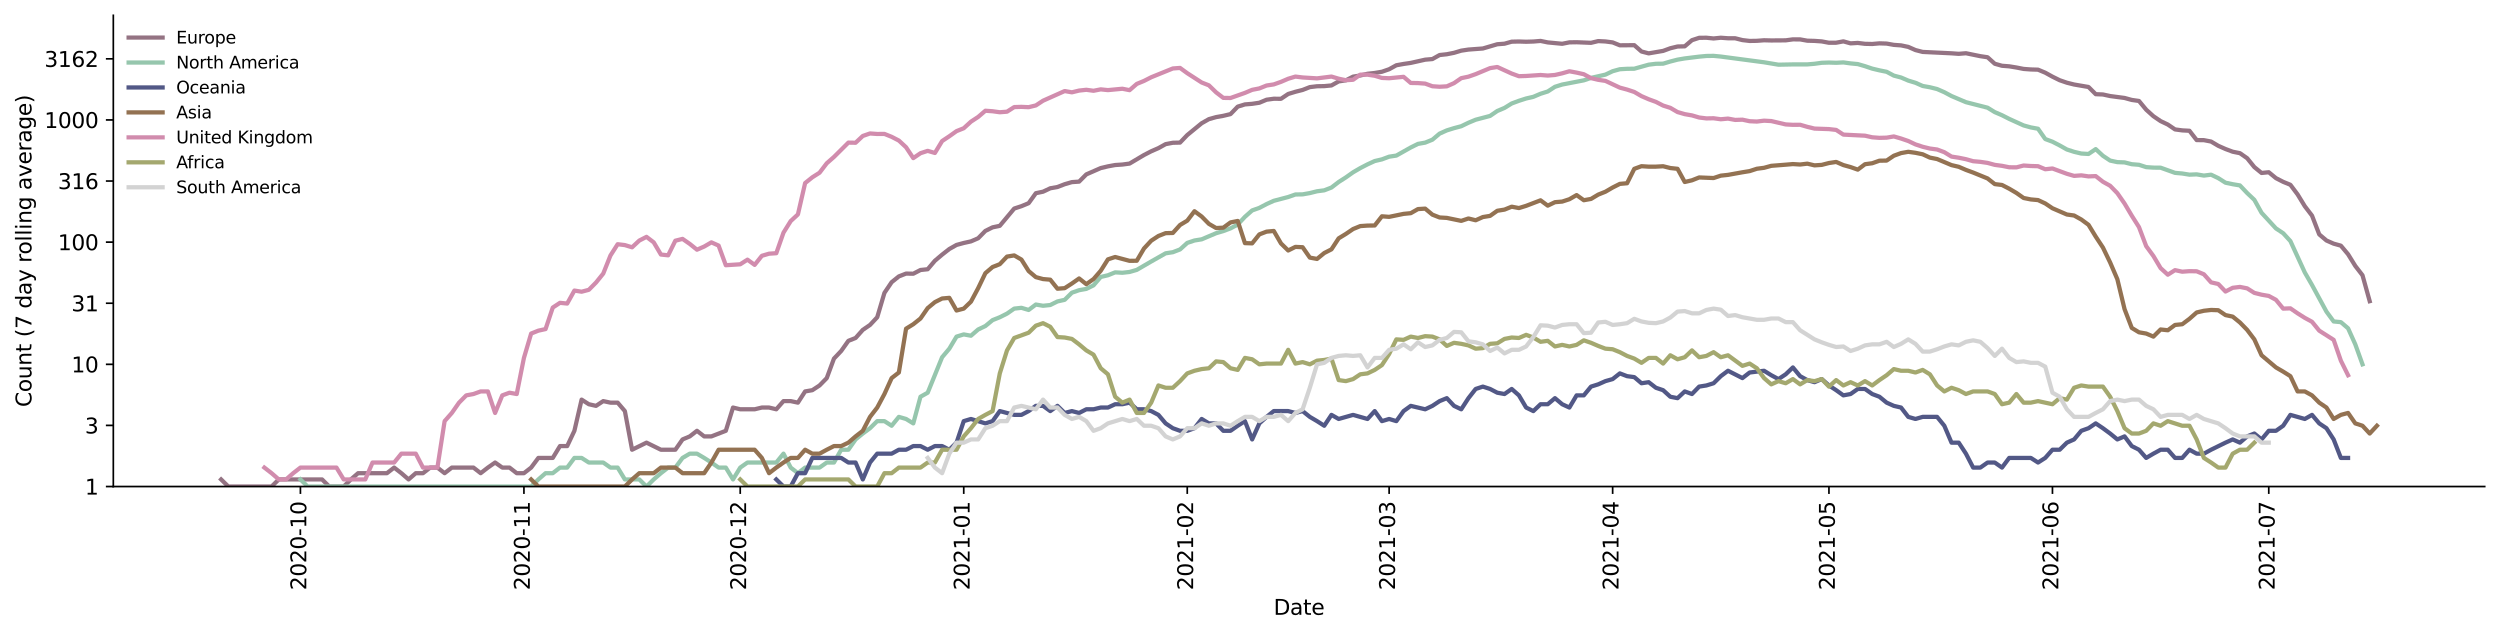 <?xml version="1.0" encoding="utf-8" standalone="no"?>
<!DOCTYPE svg PUBLIC "-//W3C//DTD SVG 1.1//EN"
  "http://www.w3.org/Graphics/SVG/1.1/DTD/svg11.dtd">
<svg height="298.621pt" version="1.1" viewBox="0 0 1176.528 298.621" width="1176.528pt" xmlns="http://www.w3.org/2000/svg" xmlns:xlink="http://www.w3.org/1999/xlink">
 <defs>
  <style type="text/css">*{stroke-linecap:butt;stroke-linejoin:round;}</style>
 </defs>
 <g id="figure_1">
  <g id="patch_1">
   <path d="M 0 298.621 
L 1176.528 298.621 
L 1176.528 0 
L 0 0 
z
" style="fill:#ffffff;"/>
  </g>
  <g id="axes_1">
   <g id="patch_2">
    <path d="M 53.328 228.96 
L 1169.328 228.96 
L 1169.328 7.2 
L 53.328 7.2 
z
" style="fill:#ffffff;"/>
   </g>
   <g id="matplotlib.axis_1">
    <g id="xtick_1">
     <g id="line2d_1">
      <defs>
       <path d="M 0 0 
L 0 3.5 
" id="m94b287de59" style="stroke:#000000;stroke-width:0.8;"/>
      </defs>
      <g>
       <use style="stroke:#000000;stroke-width:0.8;" x="141.38" xlink:href="#m94b287de59" y="228.96"/>
      </g>
     </g>
     <g id="text_1">
      <!-- 2020-10 -->
      <g transform="translate(144.139 277.743)rotate(-90)scale(0.1 -0.1)">
       <defs>
        <path d="M 1228 531 
L 3431 531 
L 3431 0 
L 469 0 
L 469 531 
Q 828 903 1448 1529 
Q 2069 2156 2228 2338 
Q 2531 2678 2651 2914 
Q 2772 3150 2772 3378 
Q 2772 3750 2511 3984 
Q 2250 4219 1831 4219 
Q 1534 4219 1204 4116 
Q 875 4013 500 3803 
L 500 4441 
Q 881 4594 1212 4672 
Q 1544 4750 1819 4750 
Q 2544 4750 2975 4387 
Q 3406 4025 3406 3419 
Q 3406 3131 3298 2873 
Q 3191 2616 2906 2266 
Q 2828 2175 2409 1742 
Q 1991 1309 1228 531 
z
" id="DejaVuSans-32" transform="scale(0.016)"/>
        <path d="M 2034 4250 
Q 1547 4250 1301 3770 
Q 1056 3291 1056 2328 
Q 1056 1369 1301 889 
Q 1547 409 2034 409 
Q 2525 409 2770 889 
Q 3016 1369 3016 2328 
Q 3016 3291 2770 3770 
Q 2525 4250 2034 4250 
z
M 2034 4750 
Q 2819 4750 3233 4129 
Q 3647 3509 3647 2328 
Q 3647 1150 3233 529 
Q 2819 -91 2034 -91 
Q 1250 -91 836 529 
Q 422 1150 422 2328 
Q 422 3509 836 4129 
Q 1250 4750 2034 4750 
z
" id="DejaVuSans-30" transform="scale(0.016)"/>
        <path d="M 313 2009 
L 1997 2009 
L 1997 1497 
L 313 1497 
L 313 2009 
z
" id="DejaVuSans-2d" transform="scale(0.016)"/>
        <path d="M 794 531 
L 1825 531 
L 1825 4091 
L 703 3866 
L 703 4441 
L 1819 4666 
L 2450 4666 
L 2450 531 
L 3481 531 
L 3481 0 
L 794 0 
L 794 531 
z
" id="DejaVuSans-31" transform="scale(0.016)"/>
       </defs>
       <use xlink:href="#DejaVuSans-32"/>
       <use x="63.623" xlink:href="#DejaVuSans-30"/>
       <use x="127.246" xlink:href="#DejaVuSans-32"/>
       <use x="190.869" xlink:href="#DejaVuSans-30"/>
       <use x="254.492" xlink:href="#DejaVuSans-2d"/>
       <use x="290.576" xlink:href="#DejaVuSans-31"/>
       <use x="354.199" xlink:href="#DejaVuSans-30"/>
      </g>
     </g>
    </g>
    <g id="xtick_2">
     <g id="line2d_2">
      <g>
       <use style="stroke:#000000;stroke-width:0.8;" x="246.567" xlink:href="#m94b287de59" y="228.96"/>
      </g>
     </g>
     <g id="text_2">
      <!-- 2020-11 -->
      <g transform="translate(249.326 277.743)rotate(-90)scale(0.1 -0.1)">
       <use xlink:href="#DejaVuSans-32"/>
       <use x="63.623" xlink:href="#DejaVuSans-30"/>
       <use x="127.246" xlink:href="#DejaVuSans-32"/>
       <use x="190.869" xlink:href="#DejaVuSans-30"/>
       <use x="254.492" xlink:href="#DejaVuSans-2d"/>
       <use x="290.576" xlink:href="#DejaVuSans-31"/>
       <use x="354.199" xlink:href="#DejaVuSans-31"/>
      </g>
     </g>
    </g>
    <g id="xtick_3">
     <g id="line2d_3">
      <g>
       <use style="stroke:#000000;stroke-width:0.8;" x="348.361" xlink:href="#m94b287de59" y="228.96"/>
      </g>
     </g>
     <g id="text_3">
      <!-- 2020-12 -->
      <g transform="translate(351.12 277.743)rotate(-90)scale(0.1 -0.1)">
       <use xlink:href="#DejaVuSans-32"/>
       <use x="63.623" xlink:href="#DejaVuSans-30"/>
       <use x="127.246" xlink:href="#DejaVuSans-32"/>
       <use x="190.869" xlink:href="#DejaVuSans-30"/>
       <use x="254.492" xlink:href="#DejaVuSans-2d"/>
       <use x="290.576" xlink:href="#DejaVuSans-31"/>
       <use x="354.199" xlink:href="#DejaVuSans-32"/>
      </g>
     </g>
    </g>
    <g id="xtick_4">
     <g id="line2d_4">
      <g>
       <use style="stroke:#000000;stroke-width:0.8;" x="453.548" xlink:href="#m94b287de59" y="228.96"/>
      </g>
     </g>
     <g id="text_4">
      <!-- 2021-01 -->
      <g transform="translate(456.307 277.743)rotate(-90)scale(0.1 -0.1)">
       <use xlink:href="#DejaVuSans-32"/>
       <use x="63.623" xlink:href="#DejaVuSans-30"/>
       <use x="127.246" xlink:href="#DejaVuSans-32"/>
       <use x="190.869" xlink:href="#DejaVuSans-31"/>
       <use x="254.492" xlink:href="#DejaVuSans-2d"/>
       <use x="290.576" xlink:href="#DejaVuSans-30"/>
       <use x="354.199" xlink:href="#DejaVuSans-31"/>
      </g>
     </g>
    </g>
    <g id="xtick_5">
     <g id="line2d_5">
      <g>
       <use style="stroke:#000000;stroke-width:0.8;" x="558.735" xlink:href="#m94b287de59" y="228.96"/>
      </g>
     </g>
     <g id="text_5">
      <!-- 2021-02 -->
      <g transform="translate(561.494 277.743)rotate(-90)scale(0.1 -0.1)">
       <use xlink:href="#DejaVuSans-32"/>
       <use x="63.623" xlink:href="#DejaVuSans-30"/>
       <use x="127.246" xlink:href="#DejaVuSans-32"/>
       <use x="190.869" xlink:href="#DejaVuSans-31"/>
       <use x="254.492" xlink:href="#DejaVuSans-2d"/>
       <use x="290.576" xlink:href="#DejaVuSans-30"/>
       <use x="354.199" xlink:href="#DejaVuSans-32"/>
      </g>
     </g>
    </g>
    <g id="xtick_6">
     <g id="line2d_6">
      <g>
       <use style="stroke:#000000;stroke-width:0.8;" x="653.742" xlink:href="#m94b287de59" y="228.96"/>
      </g>
     </g>
     <g id="text_6">
      <!-- 2021-03 -->
      <g transform="translate(656.502 277.743)rotate(-90)scale(0.1 -0.1)">
       <defs>
        <path d="M 2597 2516 
Q 3050 2419 3304 2112 
Q 3559 1806 3559 1356 
Q 3559 666 3084 287 
Q 2609 -91 1734 -91 
Q 1441 -91 1130 -33 
Q 819 25 488 141 
L 488 750 
Q 750 597 1062 519 
Q 1375 441 1716 441 
Q 2309 441 2620 675 
Q 2931 909 2931 1356 
Q 2931 1769 2642 2001 
Q 2353 2234 1838 2234 
L 1294 2234 
L 1294 2753 
L 1863 2753 
Q 2328 2753 2575 2939 
Q 2822 3125 2822 3475 
Q 2822 3834 2567 4026 
Q 2313 4219 1838 4219 
Q 1578 4219 1281 4162 
Q 984 4106 628 3988 
L 628 4550 
Q 988 4650 1302 4700 
Q 1616 4750 1894 4750 
Q 2613 4750 3031 4423 
Q 3450 4097 3450 3541 
Q 3450 3153 3228 2886 
Q 3006 2619 2597 2516 
z
" id="DejaVuSans-33" transform="scale(0.016)"/>
       </defs>
       <use xlink:href="#DejaVuSans-32"/>
       <use x="63.623" xlink:href="#DejaVuSans-30"/>
       <use x="127.246" xlink:href="#DejaVuSans-32"/>
       <use x="190.869" xlink:href="#DejaVuSans-31"/>
       <use x="254.492" xlink:href="#DejaVuSans-2d"/>
       <use x="290.576" xlink:href="#DejaVuSans-30"/>
       <use x="354.199" xlink:href="#DejaVuSans-33"/>
      </g>
     </g>
    </g>
    <g id="xtick_7">
     <g id="line2d_7">
      <g>
       <use style="stroke:#000000;stroke-width:0.8;" x="758.929" xlink:href="#m94b287de59" y="228.96"/>
      </g>
     </g>
     <g id="text_7">
      <!-- 2021-04 -->
      <g transform="translate(761.689 277.743)rotate(-90)scale(0.1 -0.1)">
       <defs>
        <path d="M 2419 4116 
L 825 1625 
L 2419 1625 
L 2419 4116 
z
M 2253 4666 
L 3047 4666 
L 3047 1625 
L 3713 1625 
L 3713 1100 
L 3047 1100 
L 3047 0 
L 2419 0 
L 2419 1100 
L 313 1100 
L 313 1709 
L 2253 4666 
z
" id="DejaVuSans-34" transform="scale(0.016)"/>
       </defs>
       <use xlink:href="#DejaVuSans-32"/>
       <use x="63.623" xlink:href="#DejaVuSans-30"/>
       <use x="127.246" xlink:href="#DejaVuSans-32"/>
       <use x="190.869" xlink:href="#DejaVuSans-31"/>
       <use x="254.492" xlink:href="#DejaVuSans-2d"/>
       <use x="290.576" xlink:href="#DejaVuSans-30"/>
       <use x="354.199" xlink:href="#DejaVuSans-34"/>
      </g>
     </g>
    </g>
    <g id="xtick_8">
     <g id="line2d_8">
      <g>
       <use style="stroke:#000000;stroke-width:0.8;" x="860.723" xlink:href="#m94b287de59" y="228.96"/>
      </g>
     </g>
     <g id="text_8">
      <!-- 2021-05 -->
      <g transform="translate(863.482 277.743)rotate(-90)scale(0.1 -0.1)">
       <defs>
        <path d="M 691 4666 
L 3169 4666 
L 3169 4134 
L 1269 4134 
L 1269 2991 
Q 1406 3038 1543 3061 
Q 1681 3084 1819 3084 
Q 2600 3084 3056 2656 
Q 3513 2228 3513 1497 
Q 3513 744 3044 326 
Q 2575 -91 1722 -91 
Q 1428 -91 1123 -41 
Q 819 9 494 109 
L 494 744 
Q 775 591 1075 516 
Q 1375 441 1709 441 
Q 2250 441 2565 725 
Q 2881 1009 2881 1497 
Q 2881 1984 2565 2268 
Q 2250 2553 1709 2553 
Q 1456 2553 1204 2497 
Q 953 2441 691 2322 
L 691 4666 
z
" id="DejaVuSans-35" transform="scale(0.016)"/>
       </defs>
       <use xlink:href="#DejaVuSans-32"/>
       <use x="63.623" xlink:href="#DejaVuSans-30"/>
       <use x="127.246" xlink:href="#DejaVuSans-32"/>
       <use x="190.869" xlink:href="#DejaVuSans-31"/>
       <use x="254.492" xlink:href="#DejaVuSans-2d"/>
       <use x="290.576" xlink:href="#DejaVuSans-30"/>
       <use x="354.199" xlink:href="#DejaVuSans-35"/>
      </g>
     </g>
    </g>
    <g id="xtick_9">
     <g id="line2d_9">
      <g>
       <use style="stroke:#000000;stroke-width:0.8;" x="965.91" xlink:href="#m94b287de59" y="228.96"/>
      </g>
     </g>
     <g id="text_9">
      <!-- 2021-06 -->
      <g transform="translate(968.669 277.743)rotate(-90)scale(0.1 -0.1)">
       <defs>
        <path d="M 2113 2584 
Q 1688 2584 1439 2293 
Q 1191 2003 1191 1497 
Q 1191 994 1439 701 
Q 1688 409 2113 409 
Q 2538 409 2786 701 
Q 3034 994 3034 1497 
Q 3034 2003 2786 2293 
Q 2538 2584 2113 2584 
z
M 3366 4563 
L 3366 3988 
Q 3128 4100 2886 4159 
Q 2644 4219 2406 4219 
Q 1781 4219 1451 3797 
Q 1122 3375 1075 2522 
Q 1259 2794 1537 2939 
Q 1816 3084 2150 3084 
Q 2853 3084 3261 2657 
Q 3669 2231 3669 1497 
Q 3669 778 3244 343 
Q 2819 -91 2113 -91 
Q 1303 -91 875 529 
Q 447 1150 447 2328 
Q 447 3434 972 4092 
Q 1497 4750 2381 4750 
Q 2619 4750 2861 4703 
Q 3103 4656 3366 4563 
z
" id="DejaVuSans-36" transform="scale(0.016)"/>
       </defs>
       <use xlink:href="#DejaVuSans-32"/>
       <use x="63.623" xlink:href="#DejaVuSans-30"/>
       <use x="127.246" xlink:href="#DejaVuSans-32"/>
       <use x="190.869" xlink:href="#DejaVuSans-31"/>
       <use x="254.492" xlink:href="#DejaVuSans-2d"/>
       <use x="290.576" xlink:href="#DejaVuSans-30"/>
       <use x="354.199" xlink:href="#DejaVuSans-36"/>
      </g>
     </g>
    </g>
    <g id="xtick_10">
     <g id="line2d_10">
      <g>
       <use style="stroke:#000000;stroke-width:0.8;" x="1067.704" xlink:href="#m94b287de59" y="228.96"/>
      </g>
     </g>
     <g id="text_10">
      <!-- 2021-07 -->
      <g transform="translate(1070.463 277.743)rotate(-90)scale(0.1 -0.1)">
       <defs>
        <path d="M 525 4666 
L 3525 4666 
L 3525 4397 
L 1831 0 
L 1172 0 
L 2766 4134 
L 525 4134 
L 525 4666 
z
" id="DejaVuSans-37" transform="scale(0.016)"/>
       </defs>
       <use xlink:href="#DejaVuSans-32"/>
       <use x="63.623" xlink:href="#DejaVuSans-30"/>
       <use x="127.246" xlink:href="#DejaVuSans-32"/>
       <use x="190.869" xlink:href="#DejaVuSans-31"/>
       <use x="254.492" xlink:href="#DejaVuSans-2d"/>
       <use x="290.576" xlink:href="#DejaVuSans-30"/>
       <use x="354.199" xlink:href="#DejaVuSans-37"/>
      </g>
     </g>
    </g>
    <g id="text_11">
     <!-- Date -->
     <g transform="translate(599.377 289.341)scale(0.1 -0.1)">
      <defs>
       <path d="M 1259 4147 
L 1259 519 
L 2022 519 
Q 2988 519 3436 956 
Q 3884 1394 3884 2338 
Q 3884 3275 3436 3711 
Q 2988 4147 2022 4147 
L 1259 4147 
z
M 628 4666 
L 1925 4666 
Q 3281 4666 3915 4102 
Q 4550 3538 4550 2338 
Q 4550 1131 3912 565 
Q 3275 0 1925 0 
L 628 0 
L 628 4666 
z
" id="DejaVuSans-44" transform="scale(0.016)"/>
       <path d="M 2194 1759 
Q 1497 1759 1228 1600 
Q 959 1441 959 1056 
Q 959 750 1161 570 
Q 1363 391 1709 391 
Q 2188 391 2477 730 
Q 2766 1069 2766 1631 
L 2766 1759 
L 2194 1759 
z
M 3341 1997 
L 3341 0 
L 2766 0 
L 2766 531 
Q 2569 213 2275 61 
Q 1981 -91 1556 -91 
Q 1019 -91 701 211 
Q 384 513 384 1019 
Q 384 1609 779 1909 
Q 1175 2209 1959 2209 
L 2766 2209 
L 2766 2266 
Q 2766 2663 2505 2880 
Q 2244 3097 1772 3097 
Q 1472 3097 1187 3025 
Q 903 2953 641 2809 
L 641 3341 
Q 956 3463 1253 3523 
Q 1550 3584 1831 3584 
Q 2591 3584 2966 3190 
Q 3341 2797 3341 1997 
z
" id="DejaVuSans-61" transform="scale(0.016)"/>
       <path d="M 1172 4494 
L 1172 3500 
L 2356 3500 
L 2356 3053 
L 1172 3053 
L 1172 1153 
Q 1172 725 1289 603 
Q 1406 481 1766 481 
L 2356 481 
L 2356 0 
L 1766 0 
Q 1100 0 847 248 
Q 594 497 594 1153 
L 594 3053 
L 172 3053 
L 172 3500 
L 594 3500 
L 594 4494 
L 1172 4494 
z
" id="DejaVuSans-74" transform="scale(0.016)"/>
       <path d="M 3597 1894 
L 3597 1613 
L 953 1613 
Q 991 1019 1311 708 
Q 1631 397 2203 397 
Q 2534 397 2845 478 
Q 3156 559 3463 722 
L 3463 178 
Q 3153 47 2828 -22 
Q 2503 -91 2169 -91 
Q 1331 -91 842 396 
Q 353 884 353 1716 
Q 353 2575 817 3079 
Q 1281 3584 2069 3584 
Q 2775 3584 3186 3129 
Q 3597 2675 3597 1894 
z
M 3022 2063 
Q 3016 2534 2758 2815 
Q 2500 3097 2075 3097 
Q 1594 3097 1305 2825 
Q 1016 2553 972 2059 
L 3022 2063 
z
" id="DejaVuSans-65" transform="scale(0.016)"/>
      </defs>
      <use xlink:href="#DejaVuSans-44"/>
      <use x="77.002" xlink:href="#DejaVuSans-61"/>
      <use x="138.281" xlink:href="#DejaVuSans-74"/>
      <use x="177.49" xlink:href="#DejaVuSans-65"/>
     </g>
    </g>
   </g>
   <g id="matplotlib.axis_2">
    <g id="ytick_1">
     <g id="line2d_11">
      <defs>
       <path d="M 0 0 
L -3.5 0 
" id="mefb8f0d67b" style="stroke:#000000;stroke-width:0.8;"/>
      </defs>
      <g>
       <use style="stroke:#000000;stroke-width:0.8;" x="53.328" xlink:href="#mefb8f0d67b" y="228.96"/>
      </g>
     </g>
     <g id="text_12">
      <!-- 1 -->
      <g transform="translate(39.966 232.759)scale(0.1 -0.1)">
       <use xlink:href="#DejaVuSans-31"/>
      </g>
     </g>
    </g>
    <g id="ytick_2">
     <g id="line2d_12">
      <g>
       <use style="stroke:#000000;stroke-width:0.8;" x="53.328" xlink:href="#mefb8f0d67b" y="200.207"/>
      </g>
     </g>
     <g id="text_13">
      <!-- 3 -->
      <g transform="translate(39.966 204.006)scale(0.1 -0.1)">
       <use xlink:href="#DejaVuSans-33"/>
      </g>
     </g>
    </g>
    <g id="ytick_3">
     <g id="line2d_13">
      <g>
       <use style="stroke:#000000;stroke-width:0.8;" x="53.328" xlink:href="#mefb8f0d67b" y="171.454"/>
      </g>
     </g>
     <g id="text_14">
      <!-- 10 -->
      <g transform="translate(33.603 175.254)scale(0.1 -0.1)">
       <use xlink:href="#DejaVuSans-31"/>
       <use x="63.623" xlink:href="#DejaVuSans-30"/>
      </g>
     </g>
    </g>
    <g id="ytick_4">
     <g id="line2d_14">
      <g>
       <use style="stroke:#000000;stroke-width:0.8;" x="53.328" xlink:href="#mefb8f0d67b" y="142.702"/>
      </g>
     </g>
     <g id="text_15">
      <!-- 31 -->
      <g transform="translate(33.603 146.501)scale(0.1 -0.1)">
       <use xlink:href="#DejaVuSans-33"/>
       <use x="63.623" xlink:href="#DejaVuSans-31"/>
      </g>
     </g>
    </g>
    <g id="ytick_5">
     <g id="line2d_15">
      <g>
       <use style="stroke:#000000;stroke-width:0.8;" x="53.328" xlink:href="#mefb8f0d67b" y="113.949"/>
      </g>
     </g>
     <g id="text_16">
      <!-- 100 -->
      <g transform="translate(27.241 117.748)scale(0.1 -0.1)">
       <use xlink:href="#DejaVuSans-31"/>
       <use x="63.623" xlink:href="#DejaVuSans-30"/>
       <use x="127.246" xlink:href="#DejaVuSans-30"/>
      </g>
     </g>
    </g>
    <g id="ytick_6">
     <g id="line2d_16">
      <g>
       <use style="stroke:#000000;stroke-width:0.8;" x="53.328" xlink:href="#mefb8f0d67b" y="85.196"/>
      </g>
     </g>
     <g id="text_17">
      <!-- 316 -->
      <g transform="translate(27.241 88.995)scale(0.1 -0.1)">
       <use xlink:href="#DejaVuSans-33"/>
       <use x="63.623" xlink:href="#DejaVuSans-31"/>
       <use x="127.246" xlink:href="#DejaVuSans-36"/>
      </g>
     </g>
    </g>
    <g id="ytick_7">
     <g id="line2d_17">
      <g>
       <use style="stroke:#000000;stroke-width:0.8;" x="53.328" xlink:href="#mefb8f0d67b" y="56.443"/>
      </g>
     </g>
     <g id="text_18">
      <!-- 1000 -->
      <g transform="translate(20.878 60.243)scale(0.1 -0.1)">
       <use xlink:href="#DejaVuSans-31"/>
       <use x="63.623" xlink:href="#DejaVuSans-30"/>
       <use x="127.246" xlink:href="#DejaVuSans-30"/>
       <use x="190.869" xlink:href="#DejaVuSans-30"/>
      </g>
     </g>
    </g>
    <g id="ytick_8">
     <g id="line2d_18">
      <g>
       <use style="stroke:#000000;stroke-width:0.8;" x="53.328" xlink:href="#mefb8f0d67b" y="27.691"/>
      </g>
     </g>
     <g id="text_19">
      <!-- 3162 -->
      <g transform="translate(20.878 31.49)scale(0.1 -0.1)">
       <use xlink:href="#DejaVuSans-33"/>
       <use x="63.623" xlink:href="#DejaVuSans-31"/>
       <use x="127.246" xlink:href="#DejaVuSans-36"/>
       <use x="190.869" xlink:href="#DejaVuSans-32"/>
      </g>
     </g>
    </g>
    <g id="text_20">
     <!-- Count (7 day rolling average) -->
     <g transform="translate(14.798 191.548)rotate(-90)scale(0.1 -0.1)">
      <defs>
       <path d="M 4122 4306 
L 4122 3641 
Q 3803 3938 3442 4084 
Q 3081 4231 2675 4231 
Q 1875 4231 1450 3742 
Q 1025 3253 1025 2328 
Q 1025 1406 1450 917 
Q 1875 428 2675 428 
Q 3081 428 3442 575 
Q 3803 722 4122 1019 
L 4122 359 
Q 3791 134 3420 21 
Q 3050 -91 2638 -91 
Q 1578 -91 968 557 
Q 359 1206 359 2328 
Q 359 3453 968 4101 
Q 1578 4750 2638 4750 
Q 3056 4750 3426 4639 
Q 3797 4528 4122 4306 
z
" id="DejaVuSans-43" transform="scale(0.016)"/>
       <path d="M 1959 3097 
Q 1497 3097 1228 2736 
Q 959 2375 959 1747 
Q 959 1119 1226 758 
Q 1494 397 1959 397 
Q 2419 397 2687 759 
Q 2956 1122 2956 1747 
Q 2956 2369 2687 2733 
Q 2419 3097 1959 3097 
z
M 1959 3584 
Q 2709 3584 3137 3096 
Q 3566 2609 3566 1747 
Q 3566 888 3137 398 
Q 2709 -91 1959 -91 
Q 1206 -91 779 398 
Q 353 888 353 1747 
Q 353 2609 779 3096 
Q 1206 3584 1959 3584 
z
" id="DejaVuSans-6f" transform="scale(0.016)"/>
       <path d="M 544 1381 
L 544 3500 
L 1119 3500 
L 1119 1403 
Q 1119 906 1312 657 
Q 1506 409 1894 409 
Q 2359 409 2629 706 
Q 2900 1003 2900 1516 
L 2900 3500 
L 3475 3500 
L 3475 0 
L 2900 0 
L 2900 538 
Q 2691 219 2414 64 
Q 2138 -91 1772 -91 
Q 1169 -91 856 284 
Q 544 659 544 1381 
z
M 1991 3584 
L 1991 3584 
z
" id="DejaVuSans-75" transform="scale(0.016)"/>
       <path d="M 3513 2113 
L 3513 0 
L 2938 0 
L 2938 2094 
Q 2938 2591 2744 2837 
Q 2550 3084 2163 3084 
Q 1697 3084 1428 2787 
Q 1159 2491 1159 1978 
L 1159 0 
L 581 0 
L 581 3500 
L 1159 3500 
L 1159 2956 
Q 1366 3272 1645 3428 
Q 1925 3584 2291 3584 
Q 2894 3584 3203 3211 
Q 3513 2838 3513 2113 
z
" id="DejaVuSans-6e" transform="scale(0.016)"/>
       <path id="DejaVuSans-20" transform="scale(0.016)"/>
       <path d="M 1984 4856 
Q 1566 4138 1362 3434 
Q 1159 2731 1159 2009 
Q 1159 1288 1364 580 
Q 1569 -128 1984 -844 
L 1484 -844 
Q 1016 -109 783 600 
Q 550 1309 550 2009 
Q 550 2706 781 3412 
Q 1013 4119 1484 4856 
L 1984 4856 
z
" id="DejaVuSans-28" transform="scale(0.016)"/>
       <path d="M 2906 2969 
L 2906 4863 
L 3481 4863 
L 3481 0 
L 2906 0 
L 2906 525 
Q 2725 213 2448 61 
Q 2172 -91 1784 -91 
Q 1150 -91 751 415 
Q 353 922 353 1747 
Q 353 2572 751 3078 
Q 1150 3584 1784 3584 
Q 2172 3584 2448 3432 
Q 2725 3281 2906 2969 
z
M 947 1747 
Q 947 1113 1208 752 
Q 1469 391 1925 391 
Q 2381 391 2643 752 
Q 2906 1113 2906 1747 
Q 2906 2381 2643 2742 
Q 2381 3103 1925 3103 
Q 1469 3103 1208 2742 
Q 947 2381 947 1747 
z
" id="DejaVuSans-64" transform="scale(0.016)"/>
       <path d="M 2059 -325 
Q 1816 -950 1584 -1140 
Q 1353 -1331 966 -1331 
L 506 -1331 
L 506 -850 
L 844 -850 
Q 1081 -850 1212 -737 
Q 1344 -625 1503 -206 
L 1606 56 
L 191 3500 
L 800 3500 
L 1894 763 
L 2988 3500 
L 3597 3500 
L 2059 -325 
z
" id="DejaVuSans-79" transform="scale(0.016)"/>
       <path d="M 2631 2963 
Q 2534 3019 2420 3045 
Q 2306 3072 2169 3072 
Q 1681 3072 1420 2755 
Q 1159 2438 1159 1844 
L 1159 0 
L 581 0 
L 581 3500 
L 1159 3500 
L 1159 2956 
Q 1341 3275 1631 3429 
Q 1922 3584 2338 3584 
Q 2397 3584 2469 3576 
Q 2541 3569 2628 3553 
L 2631 2963 
z
" id="DejaVuSans-72" transform="scale(0.016)"/>
       <path d="M 603 4863 
L 1178 4863 
L 1178 0 
L 603 0 
L 603 4863 
z
" id="DejaVuSans-6c" transform="scale(0.016)"/>
       <path d="M 603 3500 
L 1178 3500 
L 1178 0 
L 603 0 
L 603 3500 
z
M 603 4863 
L 1178 4863 
L 1178 4134 
L 603 4134 
L 603 4863 
z
" id="DejaVuSans-69" transform="scale(0.016)"/>
       <path d="M 2906 1791 
Q 2906 2416 2648 2759 
Q 2391 3103 1925 3103 
Q 1463 3103 1205 2759 
Q 947 2416 947 1791 
Q 947 1169 1205 825 
Q 1463 481 1925 481 
Q 2391 481 2648 825 
Q 2906 1169 2906 1791 
z
M 3481 434 
Q 3481 -459 3084 -895 
Q 2688 -1331 1869 -1331 
Q 1566 -1331 1297 -1286 
Q 1028 -1241 775 -1147 
L 775 -588 
Q 1028 -725 1275 -790 
Q 1522 -856 1778 -856 
Q 2344 -856 2625 -561 
Q 2906 -266 2906 331 
L 2906 616 
Q 2728 306 2450 153 
Q 2172 0 1784 0 
Q 1141 0 747 490 
Q 353 981 353 1791 
Q 353 2603 747 3093 
Q 1141 3584 1784 3584 
Q 2172 3584 2450 3431 
Q 2728 3278 2906 2969 
L 2906 3500 
L 3481 3500 
L 3481 434 
z
" id="DejaVuSans-67" transform="scale(0.016)"/>
       <path d="M 191 3500 
L 800 3500 
L 1894 563 
L 2988 3500 
L 3597 3500 
L 2284 0 
L 1503 0 
L 191 3500 
z
" id="DejaVuSans-76" transform="scale(0.016)"/>
       <path d="M 513 4856 
L 1013 4856 
Q 1481 4119 1714 3412 
Q 1947 2706 1947 2009 
Q 1947 1309 1714 600 
Q 1481 -109 1013 -844 
L 513 -844 
Q 928 -128 1133 580 
Q 1338 1288 1338 2009 
Q 1338 2731 1133 3434 
Q 928 4138 513 4856 
z
" id="DejaVuSans-29" transform="scale(0.016)"/>
      </defs>
      <use xlink:href="#DejaVuSans-43"/>
      <use x="69.824" xlink:href="#DejaVuSans-6f"/>
      <use x="131.006" xlink:href="#DejaVuSans-75"/>
      <use x="194.385" xlink:href="#DejaVuSans-6e"/>
      <use x="257.764" xlink:href="#DejaVuSans-74"/>
      <use x="296.973" xlink:href="#DejaVuSans-20"/>
      <use x="328.76" xlink:href="#DejaVuSans-28"/>
      <use x="367.773" xlink:href="#DejaVuSans-37"/>
      <use x="431.396" xlink:href="#DejaVuSans-20"/>
      <use x="463.184" xlink:href="#DejaVuSans-64"/>
      <use x="526.66" xlink:href="#DejaVuSans-61"/>
      <use x="587.939" xlink:href="#DejaVuSans-79"/>
      <use x="647.119" xlink:href="#DejaVuSans-20"/>
      <use x="678.906" xlink:href="#DejaVuSans-72"/>
      <use x="717.77" xlink:href="#DejaVuSans-6f"/>
      <use x="778.951" xlink:href="#DejaVuSans-6c"/>
      <use x="806.734" xlink:href="#DejaVuSans-6c"/>
      <use x="834.518" xlink:href="#DejaVuSans-69"/>
      <use x="862.301" xlink:href="#DejaVuSans-6e"/>
      <use x="925.68" xlink:href="#DejaVuSans-67"/>
      <use x="989.156" xlink:href="#DejaVuSans-20"/>
      <use x="1020.943" xlink:href="#DejaVuSans-61"/>
      <use x="1082.223" xlink:href="#DejaVuSans-76"/>
      <use x="1141.402" xlink:href="#DejaVuSans-65"/>
      <use x="1202.926" xlink:href="#DejaVuSans-72"/>
      <use x="1244.039" xlink:href="#DejaVuSans-61"/>
      <use x="1305.318" xlink:href="#DejaVuSans-67"/>
      <use x="1368.795" xlink:href="#DejaVuSans-65"/>
      <use x="1430.318" xlink:href="#DejaVuSans-29"/>
     </g>
    </g>
   </g>
   <g id="line2d_19">
    <path clip-path="url(#pa36ca9edd1)" d="M 104.055 225.625 
L 107.449 228.96 
L 127.807 228.96 
L 131.2 225.625 
L 151.559 225.625 
L 154.952 228.96 
L 161.739 228.96 
L 165.132 225.625 
L 168.525 222.684 
L 182.097 222.684 
L 185.49 220.052 
L 188.884 222.684 
L 192.277 225.625 
L 195.67 222.684 
L 199.063 222.684 
L 202.456 220.052 
L 205.849 220.052 
L 209.242 222.684 
L 212.636 220.052 
L 222.815 220.052 
L 226.208 222.684 
L 229.601 220.052 
L 232.994 217.672 
L 236.387 220.052 
L 239.781 220.052 
L 243.174 222.684 
L 246.567 222.684 
L 249.96 220.052 
L 253.353 215.499 
L 260.139 215.499 
L 263.532 209.926 
L 266.926 209.926 
L 270.319 202.741 
L 273.712 188.062 
L 277.105 190.235 
L 280.498 191.003 
L 283.891 188.765 
L 287.284 189.489 
L 290.677 189.489 
L 294.071 193.462 
L 297.464 211.649 
L 304.25 208.314 
L 311.036 211.649 
L 317.822 211.649 
L 321.216 206.8 
L 324.609 205.373 
L 328.002 202.741 
L 331.395 205.373 
L 334.788 205.373 
L 341.574 202.741 
L 344.968 191.796 
L 348.361 192.615 
L 355.147 192.615 
L 358.54 191.796 
L 361.933 191.796 
L 365.326 192.615 
L 368.719 188.765 
L 372.113 188.765 
L 375.506 189.489 
L 378.899 184.212 
L 382.292 183.624 
L 385.685 181.403 
L 389.078 177.936 
L 392.471 168.752 
L 395.864 165.178 
L 399.258 160.395 
L 402.651 159.056 
L 406.044 155.238 
L 409.437 152.925 
L 412.83 149.295 
L 416.223 137.834 
L 419.616 132.805 
L 423.009 130.075 
L 426.403 128.75 
L 429.796 128.815 
L 433.189 127.066 
L 436.582 126.707 
L 439.975 122.704 
L 443.368 119.836 
L 446.761 117.182 
L 450.155 115.268 
L 453.548 114.345 
L 456.941 113.595 
L 460.334 112.126 
L 463.727 108.663 
L 467.12 106.988 
L 470.513 106.27 
L 477.3 98.145 
L 480.693 97.034 
L 484.086 95.624 
L 487.479 90.923 
L 490.872 90.21 
L 494.265 88.607 
L 497.658 88.007 
L 501.051 86.691 
L 504.445 85.704 
L 507.838 85.475 
L 511.231 82.068 
L 518.017 79.096 
L 521.41 78.288 
L 524.803 77.663 
L 528.196 77.438 
L 531.59 76.979 
L 538.376 72.954 
L 541.769 71.2 
L 545.162 69.718 
L 548.555 67.836 
L 551.948 67.186 
L 555.342 67.103 
L 558.735 63.557 
L 565.521 57.993 
L 568.914 56.068 
L 572.307 55.113 
L 575.7 54.508 
L 579.093 53.699 
L 582.487 50.181 
L 585.88 49.137 
L 589.273 48.859 
L 592.666 48.348 
L 596.059 46.931 
L 599.452 46.47 
L 602.845 46.496 
L 606.238 44.222 
L 609.632 43.189 
L 613.025 42.327 
L 616.418 40.999 
L 619.811 40.591 
L 623.204 40.53 
L 626.597 40.21 
L 629.99 38.317 
L 633.383 37.799 
L 636.777 36.063 
L 640.17 35.528 
L 643.563 34.721 
L 646.956 34.341 
L 650.349 33.765 
L 653.742 32.586 
L 657.135 30.713 
L 660.528 30.099 
L 663.922 29.6 
L 670.708 28.083 
L 674.101 27.791 
L 677.494 25.896 
L 680.887 25.527 
L 684.28 24.854 
L 687.674 23.84 
L 691.067 23.327 
L 697.853 22.82 
L 704.639 20.823 
L 708.032 20.567 
L 711.425 19.615 
L 714.819 19.534 
L 718.212 19.646 
L 721.605 19.544 
L 724.998 19.261 
L 728.391 19.959 
L 735.177 20.605 
L 738.57 19.933 
L 741.964 19.875 
L 748.75 20.154 
L 752.143 19.335 
L 755.536 19.51 
L 758.929 19.959 
L 762.322 21.325 
L 769.109 21.26 
L 772.502 24.236 
L 775.895 25.115 
L 782.681 23.953 
L 786.074 22.711 
L 789.467 21.886 
L 792.861 21.801 
L 796.254 18.91 
L 799.647 17.797 
L 803.04 17.76 
L 806.433 18.1 
L 809.826 17.76 
L 813.219 18.006 
L 816.612 18.018 
L 820.006 18.87 
L 823.399 19.265 
L 826.792 19.211 
L 830.185 18.951 
L 833.578 19.038 
L 840.364 18.986 
L 843.757 18.524 
L 847.151 18.541 
L 850.544 19.153 
L 853.937 19.247 
L 857.33 19.488 
L 860.723 20.125 
L 864.116 20.099 
L 867.509 19.467 
L 870.902 20.405 
L 874.296 20.204 
L 877.689 20.623 
L 881.082 20.7 
L 884.475 20.399 
L 887.868 20.511 
L 891.261 21.118 
L 894.654 21.356 
L 898.047 22.07 
L 901.441 23.562 
L 904.834 24.437 
L 918.406 25.087 
L 921.799 25.334 
L 925.193 25.054 
L 931.979 26.441 
L 935.372 26.945 
L 938.765 30.004 
L 942.158 30.952 
L 945.551 31.214 
L 948.944 31.769 
L 952.338 32.439 
L 955.731 32.689 
L 959.124 32.791 
L 962.517 34.207 
L 965.91 36.08 
L 969.303 37.757 
L 972.696 38.923 
L 976.089 39.77 
L 982.876 40.935 
L 986.269 44.323 
L 989.662 44.461 
L 993.055 45.203 
L 999.841 46.102 
L 1003.234 47.034 
L 1006.628 47.516 
L 1010.021 51.621 
L 1013.414 54.684 
L 1016.807 56.992 
L 1020.2 58.607 
L 1023.593 60.904 
L 1026.986 61.361 
L 1030.38 61.539 
L 1033.773 65.923 
L 1037.166 65.96 
L 1040.559 66.611 
L 1043.952 68.625 
L 1047.345 70.128 
L 1050.738 71.4 
L 1054.131 72.085 
L 1057.525 74.449 
L 1060.918 78.632 
L 1064.311 81.4 
L 1067.704 81.053 
L 1071.097 83.841 
L 1074.49 85.578 
L 1077.883 86.968 
L 1081.276 91.497 
L 1084.67 97.052 
L 1088.063 101.486 
L 1091.456 110.304 
L 1094.849 113.176 
L 1098.242 114.673 
L 1101.635 115.608 
L 1105.028 119.656 
L 1108.421 125.151 
L 1111.815 129.537 
L 1115.208 141.745 
L 1115.208 141.745 
" style="fill:none;stroke:#947383;stroke-linecap:square;stroke-width:2;"/>
   </g>
   <g id="line2d_20">
    <path clip-path="url(#pa36ca9edd1)" d="M 141.38 225.625 
L 144.773 228.96 
L 249.96 228.96 
L 253.353 225.625 
L 256.746 222.684 
L 260.139 222.684 
L 263.532 220.052 
L 266.926 220.052 
L 270.319 215.499 
L 273.712 215.499 
L 277.105 217.672 
L 283.891 217.672 
L 287.284 220.052 
L 290.677 220.052 
L 294.071 225.625 
L 300.857 225.625 
L 304.25 228.96 
L 307.643 225.625 
L 311.036 222.684 
L 314.429 220.052 
L 317.822 220.052 
L 321.216 215.499 
L 324.609 213.5 
L 328.002 213.5 
L 331.395 215.499 
L 334.788 217.672 
L 338.181 220.052 
L 341.574 220.052 
L 344.968 225.625 
L 348.361 220.052 
L 351.754 217.672 
L 365.326 217.672 
L 368.719 213.5 
L 372.113 220.052 
L 375.506 222.684 
L 378.899 220.052 
L 385.685 220.052 
L 389.078 217.672 
L 392.471 217.672 
L 395.864 211.649 
L 399.258 211.649 
L 402.651 206.8 
L 406.044 204.022 
L 409.437 201.523 
L 412.83 198.188 
L 416.223 198.188 
L 419.616 200.361 
L 423.009 196.189 
L 426.403 197.169 
L 429.796 199.251 
L 433.189 186.712 
L 436.582 184.814 
L 443.368 168.12 
L 446.761 164.092 
L 450.155 158.413 
L 453.548 157.377 
L 456.941 157.993 
L 460.334 155.052 
L 463.727 153.44 
L 467.12 150.653 
L 470.513 149.295 
L 473.906 147.591 
L 477.3 145.236 
L 480.693 144.864 
L 484.086 145.868 
L 487.479 143.314 
L 490.872 143.899 
L 494.265 143.546 
L 497.658 141.854 
L 501.051 141.102 
L 504.445 137.741 
L 507.838 136.567 
L 511.231 135.956 
L 514.624 134.291 
L 518.017 130.349 
L 521.41 129.537 
L 524.803 128.176 
L 528.196 128.366 
L 531.59 127.988 
L 534.983 127.006 
L 541.769 123.061 
L 548.555 119.212 
L 551.948 118.689 
L 555.342 117.386 
L 558.735 114.308 
L 562.128 113.176 
L 565.521 112.629 
L 572.307 109.755 
L 575.7 108.75 
L 579.093 107.479 
L 582.487 105.674 
L 585.88 102.033 
L 589.273 99.033 
L 592.666 97.825 
L 596.059 96.039 
L 599.452 94.502 
L 606.238 92.717 
L 609.632 91.526 
L 613.025 91.468 
L 616.418 90.866 
L 619.811 90.017 
L 623.204 89.57 
L 626.597 88.26 
L 629.99 85.647 
L 633.383 83.481 
L 636.777 81.082 
L 640.17 79.105 
L 643.563 77.347 
L 646.956 75.79 
L 650.349 74.998 
L 653.742 73.733 
L 657.135 73.218 
L 663.922 69.398 
L 667.315 67.718 
L 670.708 67.12 
L 674.101 65.742 
L 677.494 62.878 
L 680.887 61.361 
L 684.28 60.306 
L 687.674 59.406 
L 691.067 57.766 
L 694.46 56.347 
L 701.246 54.554 
L 704.639 52.231 
L 708.032 50.791 
L 711.425 48.699 
L 714.819 47.439 
L 718.212 46.348 
L 721.605 45.567 
L 724.998 44.121 
L 728.391 43.055 
L 731.784 40.845 
L 735.177 39.783 
L 745.357 37.812 
L 748.75 36.657 
L 755.536 35.113 
L 758.929 33.514 
L 762.322 32.579 
L 765.715 32.382 
L 769.109 32.334 
L 775.895 30.437 
L 779.288 30.016 
L 782.681 29.965 
L 786.074 28.946 
L 789.467 28.071 
L 792.861 27.495 
L 799.647 26.654 
L 803.04 26.342 
L 806.433 26.29 
L 809.826 26.615 
L 830.185 29.314 
L 836.971 30.449 
L 843.757 30.31 
L 850.544 30.302 
L 853.937 30.016 
L 857.33 29.55 
L 860.723 29.435 
L 864.116 29.546 
L 867.509 29.374 
L 870.902 29.84 
L 874.296 30.16 
L 877.689 31.147 
L 881.082 32.296 
L 884.475 33.104 
L 887.868 33.786 
L 891.261 35.585 
L 894.654 36.476 
L 898.047 37.931 
L 901.441 38.958 
L 904.834 40.457 
L 908.227 41.062 
L 911.62 41.907 
L 915.013 43.392 
L 918.406 45.199 
L 925.193 48.084 
L 935.372 50.686 
L 938.765 52.768 
L 942.158 54.226 
L 945.551 55.952 
L 952.338 59.031 
L 955.731 59.967 
L 959.124 60.591 
L 962.517 65.433 
L 965.91 66.691 
L 969.303 68.44 
L 972.696 70.351 
L 976.089 71.452 
L 979.483 72.259 
L 982.876 72.454 
L 986.269 70.177 
L 989.662 73.316 
L 993.055 75.574 
L 996.448 76.299 
L 999.841 76.425 
L 1003.234 77.282 
L 1006.628 77.554 
L 1010.021 78.65 
L 1013.414 78.885 
L 1016.807 78.92 
L 1023.593 81.352 
L 1026.986 81.653 
L 1030.38 82.198 
L 1033.773 82.058 
L 1037.166 82.632 
L 1040.559 82.208 
L 1043.952 83.831 
L 1047.345 85.982 
L 1050.738 86.691 
L 1054.131 87.26 
L 1057.525 90.838 
L 1060.918 94.048 
L 1064.311 100.137 
L 1071.097 107.507 
L 1074.49 109.755 
L 1077.883 113.454 
L 1084.67 128.239 
L 1088.063 134.13 
L 1094.849 146.649 
L 1098.242 151.281 
L 1101.635 151.602 
L 1105.028 154.503 
L 1108.421 162.052 
L 1111.815 171.454 
L 1111.815 171.454 
" style="fill:none;stroke:#96c6ad;stroke-linecap:square;stroke-width:2;"/>
   </g>
   <g id="line2d_21">
    <path clip-path="url(#pa36ca9edd1)" d="M 365.326 225.625 
L 368.719 228.96 
L 372.113 228.96 
L 375.506 222.684 
L 378.899 222.684 
L 382.292 215.499 
L 395.864 215.499 
L 399.258 217.672 
L 402.651 217.672 
L 406.044 225.625 
L 409.437 217.672 
L 412.83 213.5 
L 419.616 213.5 
L 423.009 211.649 
L 426.403 211.649 
L 429.796 209.926 
L 433.189 209.926 
L 436.582 211.649 
L 439.975 209.926 
L 443.368 209.926 
L 446.761 211.649 
L 450.155 208.314 
L 453.548 198.188 
L 456.941 197.169 
L 463.727 199.251 
L 467.12 198.188 
L 470.513 193.462 
L 477.3 195.246 
L 480.693 195.246 
L 484.086 193.462 
L 487.479 191.003 
L 490.872 191.003 
L 494.265 193.462 
L 497.658 191.003 
L 501.051 194.338 
L 504.445 193.462 
L 507.838 194.338 
L 511.231 192.615 
L 514.624 192.615 
L 518.017 191.796 
L 521.41 191.796 
L 524.803 190.235 
L 528.196 190.235 
L 531.59 189.489 
L 534.983 192.615 
L 538.376 192.615 
L 541.769 193.462 
L 545.162 195.246 
L 548.555 199.251 
L 551.948 201.523 
L 555.342 202.741 
L 558.735 202.741 
L 562.128 201.523 
L 565.521 197.169 
L 568.914 199.251 
L 572.307 199.251 
L 575.7 202.741 
L 579.093 202.741 
L 582.487 200.361 
L 585.88 198.188 
L 589.273 206.8 
L 592.666 199.251 
L 596.059 196.189 
L 599.452 193.462 
L 606.238 193.462 
L 609.632 194.338 
L 613.025 193.462 
L 616.418 196.189 
L 619.811 198.188 
L 623.204 200.361 
L 626.597 195.246 
L 629.99 197.169 
L 636.777 195.246 
L 643.563 197.169 
L 646.956 193.462 
L 650.349 198.188 
L 653.742 197.169 
L 657.135 198.188 
L 660.528 193.462 
L 663.922 191.003 
L 670.708 192.615 
L 674.101 191.003 
L 677.494 188.765 
L 680.887 187.378 
L 684.28 191.003 
L 687.674 192.615 
L 691.067 187.378 
L 694.46 183.05 
L 697.853 181.94 
L 701.246 183.05 
L 704.639 184.814 
L 708.032 185.431 
L 711.425 183.05 
L 714.819 186.063 
L 718.212 191.796 
L 721.605 193.462 
L 724.998 190.235 
L 728.391 190.235 
L 731.784 187.378 
L 735.177 190.235 
L 738.57 191.796 
L 741.964 186.063 
L 745.357 186.063 
L 748.75 181.94 
L 752.143 180.877 
L 755.536 179.363 
L 758.929 178.402 
L 762.322 175.724 
L 765.715 177.027 
L 769.109 177.477 
L 772.502 180.362 
L 775.895 179.858 
L 779.288 182.489 
L 782.681 183.624 
L 786.074 186.712 
L 789.467 187.378 
L 792.861 184.212 
L 796.254 185.431 
L 799.647 181.94 
L 803.04 181.403 
L 806.433 180.362 
L 809.826 177.027 
L 813.219 174.485 
L 820.006 177.936 
L 823.399 175.304 
L 830.185 174.485 
L 833.578 176.585 
L 836.971 178.402 
L 840.364 176.151 
L 843.757 172.924 
L 847.151 177.027 
L 850.544 178.878 
L 853.937 179.858 
L 857.33 178.402 
L 860.723 181.403 
L 864.116 183.624 
L 867.509 186.063 
L 870.902 185.431 
L 874.296 183.05 
L 877.689 183.05 
L 881.082 185.431 
L 884.475 186.712 
L 887.868 189.489 
L 891.261 191.003 
L 894.654 191.796 
L 898.047 196.189 
L 901.441 197.169 
L 904.834 196.189 
L 911.62 196.189 
L 915.013 200.361 
L 918.406 208.314 
L 921.799 208.314 
L 925.193 213.5 
L 928.586 220.052 
L 931.979 220.052 
L 935.372 217.672 
L 938.765 217.672 
L 942.158 220.052 
L 945.551 215.499 
L 955.731 215.499 
L 959.124 217.672 
L 962.517 215.499 
L 965.91 211.649 
L 969.303 211.649 
L 972.696 208.314 
L 976.089 206.8 
L 979.483 202.741 
L 982.876 201.523 
L 986.269 199.251 
L 989.662 201.523 
L 993.055 204.022 
L 996.448 206.8 
L 999.841 205.373 
L 1003.234 209.926 
L 1006.628 211.649 
L 1010.021 215.499 
L 1013.414 213.5 
L 1016.807 211.649 
L 1020.2 211.649 
L 1023.593 215.499 
L 1026.986 215.499 
L 1030.38 211.649 
L 1033.773 213.5 
L 1037.166 213.5 
L 1040.559 211.649 
L 1047.345 208.314 
L 1050.738 206.8 
L 1054.131 208.314 
L 1057.525 205.373 
L 1060.918 204.022 
L 1064.311 206.8 
L 1067.704 202.741 
L 1071.097 202.741 
L 1074.49 200.361 
L 1077.883 195.246 
L 1084.67 197.169 
L 1088.063 195.246 
L 1091.456 199.251 
L 1094.849 201.523 
L 1098.242 206.8 
L 1101.635 215.499 
L 1105.028 215.499 
L 1105.028 215.499 
" style="fill:none;stroke:#525886;stroke-linecap:square;stroke-width:2;"/>
   </g>
   <g id="line2d_22">
    <path clip-path="url(#pa36ca9edd1)" d="M 249.96 225.625 
L 253.353 228.96 
L 294.071 228.96 
L 297.464 225.625 
L 300.857 222.684 
L 307.643 222.684 
L 311.036 220.052 
L 317.822 220.052 
L 321.216 222.684 
L 331.395 222.684 
L 334.788 217.672 
L 338.181 211.649 
L 355.147 211.649 
L 358.54 215.499 
L 361.933 222.684 
L 365.326 220.052 
L 368.719 217.672 
L 372.113 215.499 
L 375.506 215.499 
L 378.899 211.649 
L 382.292 213.5 
L 385.685 213.5 
L 389.078 211.649 
L 392.471 209.926 
L 395.864 209.926 
L 399.258 208.314 
L 402.651 205.373 
L 406.044 202.741 
L 409.437 196.189 
L 412.83 191.796 
L 416.223 185.431 
L 419.616 177.936 
L 423.009 175.304 
L 426.403 154.685 
L 429.796 152.588 
L 433.189 149.889 
L 436.582 144.987 
L 439.975 142.184 
L 443.368 140.475 
L 446.761 140.168 
L 450.155 146.126 
L 453.548 145.236 
L 456.941 141.964 
L 460.334 135.614 
L 463.727 128.557 
L 467.12 125.658 
L 470.513 124.326 
L 473.906 120.756 
L 477.3 120.2 
L 480.693 122.153 
L 484.086 127.553 
L 487.479 130.418 
L 490.872 131.331 
L 494.265 131.619 
L 497.658 135.87 
L 501.051 135.614 
L 504.445 133.42 
L 507.838 131.047 
L 511.231 133.733 
L 514.624 131.331 
L 518.017 127.43 
L 521.41 122.054 
L 524.803 120.944 
L 531.59 122.755 
L 534.983 122.704 
L 538.376 116.94 
L 541.769 113.28 
L 545.162 111.055 
L 548.555 109.725 
L 551.948 109.635 
L 555.342 105.879 
L 558.735 103.847 
L 562.128 99.409 
L 565.521 101.901 
L 568.914 105.343 
L 572.307 107.314 
L 575.7 107.151 
L 579.093 104.669 
L 582.487 103.99 
L 585.88 114.417 
L 589.273 114.526 
L 592.666 110.304 
L 596.059 109.012 
L 599.452 108.692 
L 602.845 114.563 
L 606.238 117.882 
L 609.632 116.187 
L 613.025 116.344 
L 616.418 121.229 
L 619.811 121.858 
L 623.204 119.08 
L 626.597 117.345 
L 629.99 112.159 
L 633.383 110.089 
L 636.777 107.784 
L 640.17 106.401 
L 643.563 106.165 
L 646.956 106.113 
L 650.349 101.791 
L 653.742 102.055 
L 660.528 100.655 
L 663.922 100.322 
L 667.315 98.393 
L 670.708 98.183 
L 674.101 101.014 
L 677.494 102.345 
L 680.887 102.548 
L 687.674 103.942 
L 691.067 102.82 
L 694.46 103.657 
L 697.853 102.144 
L 701.246 101.594 
L 704.639 99.19 
L 708.032 98.643 
L 711.425 97.27 
L 714.819 97.919 
L 718.212 96.871 
L 724.998 94.274 
L 728.391 96.781 
L 731.784 95.149 
L 735.177 94.865 
L 738.57 93.76 
L 741.964 91.804 
L 745.357 94.225 
L 748.75 93.617 
L 752.143 91.584 
L 755.536 90.223 
L 758.929 88.248 
L 762.322 86.536 
L 765.715 86.24 
L 769.109 79.452 
L 772.502 78.211 
L 775.895 78.434 
L 779.288 78.425 
L 782.681 78.236 
L 786.074 79.079 
L 789.467 79.443 
L 792.861 85.647 
L 796.254 84.856 
L 799.647 83.512 
L 806.433 83.788 
L 809.826 82.662 
L 813.219 82.298 
L 820.006 81.073 
L 823.399 80.524 
L 826.792 79.417 
L 830.185 78.973 
L 833.578 78.041 
L 840.364 77.504 
L 843.757 77.216 
L 847.151 77.422 
L 850.544 77.02 
L 853.937 77.822 
L 857.33 77.596 
L 860.723 76.721 
L 864.116 76.212 
L 867.509 77.688 
L 870.902 78.632 
L 874.296 79.832 
L 877.689 77.282 
L 881.082 76.826 
L 884.475 75.628 
L 887.868 75.567 
L 891.261 73.288 
L 894.654 72.045 
L 898.047 71.439 
L 901.441 71.918 
L 904.834 72.611 
L 908.227 74.172 
L 911.62 74.848 
L 918.406 77.704 
L 921.799 78.494 
L 925.193 79.96 
L 928.586 81.207 
L 935.372 83.981 
L 938.765 86.643 
L 942.158 87.053 
L 945.551 88.802 
L 948.944 90.796 
L 952.338 93.179 
L 955.731 93.856 
L 959.124 94.161 
L 962.517 95.744 
L 965.91 98.013 
L 972.696 100.95 
L 976.089 101.421 
L 979.483 103.305 
L 982.876 105.802 
L 986.269 111.343 
L 989.662 116.501 
L 993.055 123.528 
L 996.448 131.403 
L 999.841 145.487 
L 1003.234 154.323 
L 1006.628 156.382 
L 1010.021 156.974 
L 1013.414 158.413 
L 1016.807 155.052 
L 1020.2 155.425 
L 1023.593 152.925 
L 1026.986 152.588 
L 1030.38 150.04 
L 1033.773 147.048 
L 1037.166 146.255 
L 1040.559 145.868 
L 1043.952 145.997 
L 1047.345 148.287 
L 1050.738 149.003 
L 1054.131 151.763 
L 1057.525 155.238 
L 1060.918 159.716 
L 1064.311 167.2 
L 1071.097 172.924 
L 1074.49 174.891 
L 1077.883 177.027 
L 1081.276 184.212 
L 1084.67 184.212 
L 1088.063 186.063 
L 1091.456 189.489 
L 1094.849 191.796 
L 1098.242 197.169 
L 1101.635 195.246 
L 1105.028 194.338 
L 1108.421 199.251 
L 1111.815 200.361 
L 1115.208 204.022 
L 1118.601 200.361 
L 1118.601 200.361 
" style="fill:none;stroke:#937252;stroke-linecap:square;stroke-width:2;"/>
   </g>
   <g id="line2d_23">
    <path clip-path="url(#pa36ca9edd1)" d="M 124.414 220.052 
L 127.807 222.684 
L 131.2 225.625 
L 134.594 225.625 
L 137.987 222.684 
L 141.38 220.052 
L 158.345 220.052 
L 161.739 225.625 
L 171.918 225.625 
L 175.311 217.672 
L 185.49 217.672 
L 188.884 213.5 
L 195.67 213.5 
L 199.063 220.052 
L 205.849 220.052 
L 209.242 198.188 
L 212.636 194.338 
L 216.029 189.489 
L 219.422 186.063 
L 222.815 185.431 
L 226.208 184.212 
L 229.601 184.212 
L 232.994 194.338 
L 236.387 186.063 
L 239.781 184.814 
L 243.174 185.431 
L 246.567 168.434 
L 249.96 156.974 
L 253.353 155.613 
L 256.746 154.868 
L 260.139 144.741 
L 263.532 142.517 
L 266.926 142.856 
L 270.319 136.744 
L 273.712 137.283 
L 277.105 136.391 
L 280.498 132.957 
L 283.891 128.75 
L 287.284 120.246 
L 290.677 114.931 
L 294.071 115.343 
L 297.464 116.383 
L 300.857 113.211 
L 304.25 111.472 
L 307.643 114.056 
L 311.036 119.791 
L 314.429 120.154 
L 317.822 113.28 
L 321.216 112.427 
L 324.609 114.783 
L 328.002 117.509 
L 331.395 116.031 
L 334.788 114.056 
L 338.181 115.57 
L 341.574 124.818 
L 348.361 124.38 
L 351.754 122.203 
L 355.147 124.653 
L 358.54 120.384 
L 361.933 119.388 
L 365.326 119.168 
L 368.719 109.485 
L 372.113 104.038 
L 375.506 100.908 
L 378.899 86.158 
L 382.292 83.439 
L 385.685 81.284 
L 389.078 76.842 
L 392.471 73.862 
L 399.258 67.114 
L 402.651 67.175 
L 406.044 63.987 
L 409.437 62.805 
L 412.83 63.05 
L 416.223 63.022 
L 419.616 64.391 
L 423.009 66.149 
L 426.403 69.302 
L 429.796 74.412 
L 433.189 72.105 
L 436.582 70.994 
L 439.975 71.985 
L 443.368 66.376 
L 446.761 64.123 
L 450.155 61.71 
L 453.548 60.352 
L 456.941 57.252 
L 460.334 55.029 
L 463.727 52.114 
L 467.12 52.355 
L 470.513 52.826 
L 473.906 52.562 
L 477.3 50.398 
L 480.693 50.289 
L 484.086 50.44 
L 487.479 49.618 
L 490.872 47.394 
L 501.051 42.852 
L 504.445 43.449 
L 507.838 42.625 
L 511.231 42.256 
L 514.624 42.722 
L 518.017 42.057 
L 521.41 42.406 
L 528.196 41.762 
L 531.59 42.431 
L 534.983 39.485 
L 538.376 38.086 
L 541.769 36.358 
L 551.948 32.222 
L 555.342 31.968 
L 558.735 34.441 
L 565.521 38.824 
L 568.914 40.156 
L 572.307 43.459 
L 575.7 46.062 
L 579.093 46.118 
L 585.88 43.713 
L 589.273 42.279 
L 592.666 41.61 
L 596.059 40.247 
L 599.452 39.725 
L 602.845 38.523 
L 606.238 37.066 
L 609.632 36.038 
L 613.025 36.457 
L 619.811 36.876 
L 626.597 36.031 
L 629.99 37.039 
L 633.383 37.748 
L 636.777 37.543 
L 640.17 35.137 
L 643.563 35.154 
L 646.956 35.653 
L 650.349 36.673 
L 653.742 36.819 
L 660.528 36.15 
L 663.922 39.038 
L 667.315 39.102 
L 670.708 39.351 
L 674.101 40.591 
L 677.494 40.821 
L 680.887 40.63 
L 684.28 39.127 
L 687.674 36.788 
L 691.067 36.076 
L 694.46 34.89 
L 701.246 32.063 
L 704.639 31.526 
L 711.425 34.619 
L 714.819 35.86 
L 718.212 35.751 
L 724.998 35.294 
L 728.391 35.557 
L 731.784 35.28 
L 735.177 34.505 
L 738.57 33.541 
L 741.964 34.169 
L 745.357 34.933 
L 748.75 36.759 
L 752.143 37.563 
L 755.536 38.071 
L 762.322 41.242 
L 765.715 42.157 
L 769.109 43.278 
L 772.502 45.24 
L 775.895 46.71 
L 779.288 47.946 
L 782.681 49.683 
L 786.074 50.757 
L 789.467 52.734 
L 792.861 53.715 
L 796.254 54.308 
L 799.647 55.303 
L 803.04 55.719 
L 806.433 55.657 
L 809.826 56.124 
L 813.219 55.816 
L 816.612 56.436 
L 820.006 56.322 
L 823.399 57.047 
L 826.792 57.204 
L 830.185 56.792 
L 833.578 56.974 
L 840.364 58.557 
L 843.757 58.748 
L 847.151 58.713 
L 850.544 59.697 
L 853.937 60.515 
L 860.723 60.755 
L 864.116 61.14 
L 867.509 63.349 
L 877.689 63.858 
L 881.082 64.613 
L 884.475 64.872 
L 887.868 64.782 
L 891.261 64.21 
L 894.654 65.194 
L 898.047 66.36 
L 901.441 67.954 
L 904.834 69.071 
L 908.227 69.9 
L 911.62 70.357 
L 915.013 71.622 
L 918.406 73.697 
L 921.799 74.223 
L 925.193 74.915 
L 928.586 75.868 
L 931.979 76.165 
L 935.372 76.665 
L 938.765 77.588 
L 942.158 78.041 
L 945.551 78.719 
L 948.944 78.763 
L 952.338 77.897 
L 955.731 78.126 
L 959.124 78.219 
L 962.517 79.65 
L 965.91 79.292 
L 972.696 81.791 
L 976.089 82.774 
L 979.483 82.52 
L 982.876 83.011 
L 986.269 82.877 
L 989.662 85.532 
L 993.055 87.432 
L 996.448 90.909 
L 999.841 95.796 
L 1003.234 101.507 
L 1006.628 106.881 
L 1010.021 115.838 
L 1013.414 120.476 
L 1016.807 126.177 
L 1020.2 129.272 
L 1023.593 127.126 
L 1026.986 127.863 
L 1030.38 127.615 
L 1033.773 127.677 
L 1037.166 129.075 
L 1040.559 132.881 
L 1043.952 133.654 
L 1047.345 137.192 
L 1050.738 135.445 
L 1054.131 135.027 
L 1057.525 135.699 
L 1060.918 137.834 
L 1064.311 138.684 
L 1067.704 139.267 
L 1071.097 141.102 
L 1074.49 145.236 
L 1077.883 145.111 
L 1081.276 147.454 
L 1084.67 149.59 
L 1088.063 151.441 
L 1091.456 155.613 
L 1098.242 159.94 
L 1101.635 169.731 
L 1105.028 176.585 
L 1105.028 176.585 
" style="fill:none;stroke:#d18cad;stroke-linecap:square;stroke-width:2;"/>
   </g>
   <g id="line2d_24">
    <path clip-path="url(#pa36ca9edd1)" d="M 348.361 225.625 
L 351.754 228.96 
L 375.506 228.96 
L 378.899 225.625 
L 399.258 225.625 
L 402.651 228.96 
L 412.83 228.96 
L 416.223 222.684 
L 419.616 222.684 
L 423.009 220.052 
L 433.189 220.052 
L 436.582 217.672 
L 439.975 217.672 
L 443.368 211.649 
L 450.155 211.649 
L 453.548 205.373 
L 456.941 201.523 
L 460.334 197.169 
L 463.727 195.246 
L 467.12 193.462 
L 470.513 175.724 
L 473.906 164.902 
L 477.3 159.056 
L 484.086 156.577 
L 487.479 153.267 
L 490.872 152.09 
L 494.265 153.789 
L 497.658 158.626 
L 501.051 158.84 
L 504.445 159.494 
L 507.838 162.052 
L 511.231 164.902 
L 514.624 166.901 
L 518.017 173.305 
L 521.41 176.151 
L 524.803 186.712 
L 528.196 189.489 
L 531.59 188.062 
L 534.983 194.338 
L 538.376 194.338 
L 541.769 189.489 
L 545.162 181.403 
L 548.555 182.489 
L 551.948 182.489 
L 555.342 179.363 
L 558.735 175.724 
L 562.128 174.485 
L 565.521 173.692 
L 568.914 173.305 
L 572.307 170.067 
L 575.7 170.406 
L 579.093 173.305 
L 582.487 174.086 
L 585.88 168.434 
L 589.273 169.074 
L 592.666 171.454 
L 596.059 171.1 
L 602.845 171.1 
L 606.238 164.629 
L 609.632 171.1 
L 613.025 170.406 
L 616.418 171.454 
L 619.811 169.731 
L 623.204 169.401 
L 626.597 168.752 
L 629.99 178.878 
L 633.383 179.363 
L 636.777 178.402 
L 640.17 176.151 
L 643.563 175.724 
L 646.956 174.086 
L 650.349 171.814 
L 653.742 166.606 
L 657.135 159.716 
L 660.528 159.94 
L 663.922 158.413 
L 667.315 159.056 
L 670.708 158.202 
L 674.101 158.413 
L 677.494 159.716 
L 680.887 162.798 
L 684.28 161.328 
L 687.674 161.809 
L 691.067 162.547 
L 694.46 164.092 
L 697.853 163.828 
L 701.246 161.809 
L 704.639 161.567 
L 708.032 159.494 
L 711.425 158.84 
L 714.819 159.056 
L 718.212 157.581 
L 721.605 158.84 
L 724.998 160.857 
L 728.391 160.395 
L 731.784 163.051 
L 735.177 162.298 
L 738.57 163.051 
L 741.964 162.298 
L 745.357 160.166 
L 748.75 161.328 
L 752.143 162.798 
L 755.536 164.092 
L 758.929 164.359 
L 762.322 165.739 
L 765.715 167.503 
L 769.109 168.752 
L 772.502 170.751 
L 775.895 168.434 
L 779.288 168.434 
L 782.681 171.1 
L 786.074 167.2 
L 789.467 169.074 
L 792.861 168.12 
L 796.254 164.902 
L 799.647 168.12 
L 803.04 167.503 
L 806.433 165.739 
L 809.826 168.12 
L 813.219 167.2 
L 820.006 172.178 
L 823.399 171.1 
L 826.792 173.305 
L 830.185 177.936 
L 833.578 180.877 
L 836.971 179.363 
L 840.364 180.362 
L 843.757 178.402 
L 847.151 180.877 
L 850.544 178.878 
L 853.937 179.363 
L 857.33 178.402 
L 860.723 181.94 
L 864.116 178.878 
L 867.509 181.403 
L 870.902 179.858 
L 874.296 181.403 
L 877.689 179.363 
L 881.082 181.403 
L 884.475 178.878 
L 887.868 176.585 
L 891.261 173.692 
L 894.654 174.485 
L 898.047 174.485 
L 901.441 175.304 
L 904.834 174.086 
L 908.227 176.151 
L 911.62 181.403 
L 915.013 184.212 
L 918.406 182.489 
L 921.799 183.624 
L 925.193 185.431 
L 928.586 184.212 
L 935.372 184.212 
L 938.765 185.431 
L 942.158 190.235 
L 945.551 189.489 
L 948.944 185.431 
L 952.338 189.489 
L 955.731 189.489 
L 959.124 188.765 
L 965.91 190.235 
L 969.303 187.378 
L 972.696 188.062 
L 976.089 182.489 
L 979.483 181.403 
L 982.876 181.94 
L 989.662 181.94 
L 993.055 186.712 
L 996.448 193.462 
L 999.841 201.523 
L 1003.234 204.022 
L 1006.628 204.022 
L 1010.021 202.741 
L 1013.414 199.251 
L 1016.807 200.361 
L 1020.2 198.188 
L 1026.986 200.361 
L 1030.38 200.361 
L 1033.773 206.8 
L 1037.166 215.499 
L 1040.559 217.672 
L 1043.952 220.052 
L 1047.345 220.052 
L 1050.738 213.5 
L 1054.131 211.649 
L 1057.525 211.649 
L 1060.918 208.314 
L 1060.918 208.314 
" style="fill:none;stroke:#a4a86f;stroke-linecap:square;stroke-width:2;"/>
   </g>
   <g id="line2d_25">
    <path clip-path="url(#pa36ca9edd1)" d="M 436.582 215.499 
L 439.975 220.052 
L 443.368 222.684 
L 446.761 213.5 
L 450.155 208.314 
L 453.548 208.314 
L 456.941 206.8 
L 460.334 206.8 
L 463.727 201.523 
L 467.12 200.361 
L 470.513 198.188 
L 473.906 198.188 
L 477.3 191.796 
L 480.693 191.003 
L 487.479 192.615 
L 490.872 188.062 
L 494.265 191.796 
L 497.658 191.796 
L 501.051 195.246 
L 504.445 197.169 
L 507.838 196.189 
L 511.231 198.188 
L 514.624 202.741 
L 518.017 201.523 
L 521.41 199.251 
L 528.196 197.169 
L 531.59 198.188 
L 534.983 197.169 
L 538.376 200.361 
L 541.769 200.361 
L 545.162 201.523 
L 548.555 205.373 
L 551.948 206.8 
L 555.342 205.373 
L 558.735 201.523 
L 562.128 201.523 
L 565.521 199.251 
L 568.914 200.361 
L 572.307 199.251 
L 575.7 199.251 
L 579.093 200.361 
L 582.487 198.188 
L 585.88 196.189 
L 589.273 196.189 
L 592.666 198.188 
L 596.059 196.189 
L 599.452 196.189 
L 602.845 195.246 
L 606.238 198.188 
L 609.632 194.338 
L 613.025 192.615 
L 616.418 182.489 
L 619.811 171.454 
L 623.204 170.751 
L 626.597 168.434 
L 629.99 167.503 
L 633.383 167.2 
L 636.777 167.503 
L 640.17 167.2 
L 643.563 172.924 
L 646.956 168.434 
L 650.349 168.434 
L 653.742 164.629 
L 657.135 164.092 
L 660.528 162.052 
L 663.922 164.359 
L 667.315 161.092 
L 670.708 163.307 
L 674.101 162.547 
L 677.494 159.94 
L 680.887 159.056 
L 684.28 156.187 
L 687.674 156.382 
L 691.067 160.625 
L 694.46 161.092 
L 697.853 162.052 
L 701.246 165.178 
L 704.639 163.566 
L 708.032 166.313 
L 711.425 164.629 
L 714.819 164.629 
L 718.212 163.051 
L 721.605 158.626 
L 724.998 153.096 
L 728.391 153.267 
L 731.784 154.144 
L 735.177 152.925 
L 738.57 152.588 
L 741.964 152.588 
L 745.357 156.775 
L 748.75 156.577 
L 752.143 151.763 
L 755.536 151.441 
L 758.929 152.925 
L 762.322 152.588 
L 765.715 152.09 
L 769.109 150.04 
L 772.502 151.281 
L 775.895 151.926 
L 779.288 152.09 
L 782.681 151.281 
L 786.074 149.442 
L 789.467 146.649 
L 792.861 146.386 
L 796.254 147.454 
L 799.647 147.454 
L 803.04 145.868 
L 806.433 145.236 
L 809.826 145.74 
L 813.219 148.714 
L 816.612 148.287 
L 820.006 149.295 
L 826.792 150.499 
L 830.185 150.499 
L 833.578 149.889 
L 836.971 149.889 
L 840.364 151.602 
L 843.757 151.602 
L 847.151 155.425 
L 853.937 159.716 
L 857.33 161.092 
L 860.723 162.298 
L 864.116 163.307 
L 867.509 163.051 
L 870.902 165.178 
L 874.296 164.092 
L 877.689 162.547 
L 881.082 162.052 
L 884.475 162.052 
L 887.868 160.857 
L 891.261 163.307 
L 894.654 161.809 
L 898.047 159.716 
L 901.441 161.809 
L 904.834 165.457 
L 908.227 165.457 
L 911.62 164.359 
L 915.013 163.051 
L 918.406 162.052 
L 921.799 162.547 
L 925.193 160.857 
L 928.586 160.166 
L 931.979 160.857 
L 935.372 163.828 
L 938.765 167.503 
L 942.158 164.092 
L 945.551 168.434 
L 948.944 170.406 
L 952.338 170.067 
L 955.731 170.751 
L 959.124 170.751 
L 962.517 172.548 
L 965.91 184.814 
L 969.303 186.712 
L 972.696 192.615 
L 976.089 196.189 
L 982.876 196.189 
L 986.269 194.338 
L 989.662 192.615 
L 993.055 188.765 
L 996.448 188.062 
L 999.841 188.765 
L 1003.234 188.062 
L 1006.628 188.062 
L 1010.021 191.003 
L 1013.414 192.615 
L 1016.807 196.189 
L 1020.2 195.246 
L 1026.986 195.246 
L 1030.38 197.169 
L 1033.773 195.246 
L 1037.166 197.169 
L 1043.952 199.251 
L 1047.345 201.523 
L 1050.738 204.022 
L 1054.131 205.373 
L 1060.918 205.373 
L 1064.311 208.314 
L 1067.704 208.314 
L 1067.704 208.314 
" style="fill:none;stroke:#d3d3d3;stroke-linecap:square;stroke-width:2;"/>
   </g>
   <g id="patch_3">
    <path d="M 53.328 228.96 
L 53.328 7.2 
" style="fill:none;stroke:#000000;stroke-linecap:square;stroke-linejoin:miter;stroke-width:0.8;"/>
   </g>
   <g id="patch_4">
    <path d="M 53.328 228.96 
L 1169.328 228.96 
" style="fill:none;stroke:#000000;stroke-linecap:square;stroke-linejoin:miter;stroke-width:0.8;"/>
   </g>
   <g id="legend_1">
    <g id="line2d_26">
     <path d="M 60.528 17.679 
L 76.528 17.679 
" style="fill:none;stroke:#947383;stroke-linecap:square;stroke-width:2;"/>
    </g>
    <g id="line2d_27"/>
    <g id="text_21">
     <!-- Europe -->
     <g transform="translate(82.928 20.479)scale(0.08 -0.08)">
      <defs>
       <path d="M 628 4666 
L 3578 4666 
L 3578 4134 
L 1259 4134 
L 1259 2753 
L 3481 2753 
L 3481 2222 
L 1259 2222 
L 1259 531 
L 3634 531 
L 3634 0 
L 628 0 
L 628 4666 
z
" id="DejaVuSans-45" transform="scale(0.016)"/>
       <path d="M 1159 525 
L 1159 -1331 
L 581 -1331 
L 581 3500 
L 1159 3500 
L 1159 2969 
Q 1341 3281 1617 3432 
Q 1894 3584 2278 3584 
Q 2916 3584 3314 3078 
Q 3713 2572 3713 1747 
Q 3713 922 3314 415 
Q 2916 -91 2278 -91 
Q 1894 -91 1617 61 
Q 1341 213 1159 525 
z
M 3116 1747 
Q 3116 2381 2855 2742 
Q 2594 3103 2138 3103 
Q 1681 3103 1420 2742 
Q 1159 2381 1159 1747 
Q 1159 1113 1420 752 
Q 1681 391 2138 391 
Q 2594 391 2855 752 
Q 3116 1113 3116 1747 
z
" id="DejaVuSans-70" transform="scale(0.016)"/>
      </defs>
      <use xlink:href="#DejaVuSans-45"/>
      <use x="63.184" xlink:href="#DejaVuSans-75"/>
      <use x="126.562" xlink:href="#DejaVuSans-72"/>
      <use x="165.426" xlink:href="#DejaVuSans-6f"/>
      <use x="226.607" xlink:href="#DejaVuSans-70"/>
      <use x="290.084" xlink:href="#DejaVuSans-65"/>
     </g>
    </g>
    <g id="line2d_28">
     <path d="M 60.528 29.421 
L 76.528 29.421 
" style="fill:none;stroke:#96c6ad;stroke-linecap:square;stroke-width:2;"/>
    </g>
    <g id="line2d_29"/>
    <g id="text_22">
     <!-- North America -->
     <g transform="translate(82.928 32.221)scale(0.08 -0.08)">
      <defs>
       <path d="M 628 4666 
L 1478 4666 
L 3547 763 
L 3547 4666 
L 4159 4666 
L 4159 0 
L 3309 0 
L 1241 3903 
L 1241 0 
L 628 0 
L 628 4666 
z
" id="DejaVuSans-4e" transform="scale(0.016)"/>
       <path d="M 3513 2113 
L 3513 0 
L 2938 0 
L 2938 2094 
Q 2938 2591 2744 2837 
Q 2550 3084 2163 3084 
Q 1697 3084 1428 2787 
Q 1159 2491 1159 1978 
L 1159 0 
L 581 0 
L 581 4863 
L 1159 4863 
L 1159 2956 
Q 1366 3272 1645 3428 
Q 1925 3584 2291 3584 
Q 2894 3584 3203 3211 
Q 3513 2838 3513 2113 
z
" id="DejaVuSans-68" transform="scale(0.016)"/>
       <path d="M 2188 4044 
L 1331 1722 
L 3047 1722 
L 2188 4044 
z
M 1831 4666 
L 2547 4666 
L 4325 0 
L 3669 0 
L 3244 1197 
L 1141 1197 
L 716 0 
L 50 0 
L 1831 4666 
z
" id="DejaVuSans-41" transform="scale(0.016)"/>
       <path d="M 3328 2828 
Q 3544 3216 3844 3400 
Q 4144 3584 4550 3584 
Q 5097 3584 5394 3201 
Q 5691 2819 5691 2113 
L 5691 0 
L 5113 0 
L 5113 2094 
Q 5113 2597 4934 2840 
Q 4756 3084 4391 3084 
Q 3944 3084 3684 2787 
Q 3425 2491 3425 1978 
L 3425 0 
L 2847 0 
L 2847 2094 
Q 2847 2600 2669 2842 
Q 2491 3084 2119 3084 
Q 1678 3084 1418 2786 
Q 1159 2488 1159 1978 
L 1159 0 
L 581 0 
L 581 3500 
L 1159 3500 
L 1159 2956 
Q 1356 3278 1631 3431 
Q 1906 3584 2284 3584 
Q 2666 3584 2933 3390 
Q 3200 3197 3328 2828 
z
" id="DejaVuSans-6d" transform="scale(0.016)"/>
       <path d="M 3122 3366 
L 3122 2828 
Q 2878 2963 2633 3030 
Q 2388 3097 2138 3097 
Q 1578 3097 1268 2742 
Q 959 2388 959 1747 
Q 959 1106 1268 751 
Q 1578 397 2138 397 
Q 2388 397 2633 464 
Q 2878 531 3122 666 
L 3122 134 
Q 2881 22 2623 -34 
Q 2366 -91 2075 -91 
Q 1284 -91 818 406 
Q 353 903 353 1747 
Q 353 2603 823 3093 
Q 1294 3584 2113 3584 
Q 2378 3584 2631 3529 
Q 2884 3475 3122 3366 
z
" id="DejaVuSans-63" transform="scale(0.016)"/>
      </defs>
      <use xlink:href="#DejaVuSans-4e"/>
      <use x="74.805" xlink:href="#DejaVuSans-6f"/>
      <use x="135.986" xlink:href="#DejaVuSans-72"/>
      <use x="177.1" xlink:href="#DejaVuSans-74"/>
      <use x="216.309" xlink:href="#DejaVuSans-68"/>
      <use x="279.688" xlink:href="#DejaVuSans-20"/>
      <use x="311.475" xlink:href="#DejaVuSans-41"/>
      <use x="379.883" xlink:href="#DejaVuSans-6d"/>
      <use x="477.295" xlink:href="#DejaVuSans-65"/>
      <use x="538.818" xlink:href="#DejaVuSans-72"/>
      <use x="579.932" xlink:href="#DejaVuSans-69"/>
      <use x="607.715" xlink:href="#DejaVuSans-63"/>
      <use x="662.695" xlink:href="#DejaVuSans-61"/>
     </g>
    </g>
    <g id="line2d_30">
     <path d="M 60.528 41.164 
L 76.528 41.164 
" style="fill:none;stroke:#525886;stroke-linecap:square;stroke-width:2;"/>
    </g>
    <g id="line2d_31"/>
    <g id="text_23">
     <!-- Oceania -->
     <g transform="translate(82.928 43.964)scale(0.08 -0.08)">
      <defs>
       <path d="M 2522 4238 
Q 1834 4238 1429 3725 
Q 1025 3213 1025 2328 
Q 1025 1447 1429 934 
Q 1834 422 2522 422 
Q 3209 422 3611 934 
Q 4013 1447 4013 2328 
Q 4013 3213 3611 3725 
Q 3209 4238 2522 4238 
z
M 2522 4750 
Q 3503 4750 4090 4092 
Q 4678 3434 4678 2328 
Q 4678 1225 4090 567 
Q 3503 -91 2522 -91 
Q 1538 -91 948 565 
Q 359 1222 359 2328 
Q 359 3434 948 4092 
Q 1538 4750 2522 4750 
z
" id="DejaVuSans-4f" transform="scale(0.016)"/>
      </defs>
      <use xlink:href="#DejaVuSans-4f"/>
      <use x="78.711" xlink:href="#DejaVuSans-63"/>
      <use x="133.691" xlink:href="#DejaVuSans-65"/>
      <use x="195.215" xlink:href="#DejaVuSans-61"/>
      <use x="256.494" xlink:href="#DejaVuSans-6e"/>
      <use x="319.873" xlink:href="#DejaVuSans-69"/>
      <use x="347.656" xlink:href="#DejaVuSans-61"/>
     </g>
    </g>
    <g id="line2d_32">
     <path d="M 60.528 52.906 
L 76.528 52.906 
" style="fill:none;stroke:#937252;stroke-linecap:square;stroke-width:2;"/>
    </g>
    <g id="line2d_33"/>
    <g id="text_24">
     <!-- Asia -->
     <g transform="translate(82.928 55.706)scale(0.08 -0.08)">
      <defs>
       <path d="M 2834 3397 
L 2834 2853 
Q 2591 2978 2328 3040 
Q 2066 3103 1784 3103 
Q 1356 3103 1142 2972 
Q 928 2841 928 2578 
Q 928 2378 1081 2264 
Q 1234 2150 1697 2047 
L 1894 2003 
Q 2506 1872 2764 1633 
Q 3022 1394 3022 966 
Q 3022 478 2636 193 
Q 2250 -91 1575 -91 
Q 1294 -91 989 -36 
Q 684 19 347 128 
L 347 722 
Q 666 556 975 473 
Q 1284 391 1588 391 
Q 1994 391 2212 530 
Q 2431 669 2431 922 
Q 2431 1156 2273 1281 
Q 2116 1406 1581 1522 
L 1381 1569 
Q 847 1681 609 1914 
Q 372 2147 372 2553 
Q 372 3047 722 3315 
Q 1072 3584 1716 3584 
Q 2034 3584 2315 3537 
Q 2597 3491 2834 3397 
z
" id="DejaVuSans-73" transform="scale(0.016)"/>
      </defs>
      <use xlink:href="#DejaVuSans-41"/>
      <use x="68.408" xlink:href="#DejaVuSans-73"/>
      <use x="120.508" xlink:href="#DejaVuSans-69"/>
      <use x="148.291" xlink:href="#DejaVuSans-61"/>
     </g>
    </g>
    <g id="line2d_34">
     <path d="M 60.528 64.649 
L 76.528 64.649 
" style="fill:none;stroke:#d18cad;stroke-linecap:square;stroke-width:2;"/>
    </g>
    <g id="line2d_35"/>
    <g id="text_25">
     <!-- United Kingdom -->
     <g transform="translate(82.928 67.449)scale(0.08 -0.08)">
      <defs>
       <path d="M 556 4666 
L 1191 4666 
L 1191 1831 
Q 1191 1081 1462 751 
Q 1734 422 2344 422 
Q 2950 422 3222 751 
Q 3494 1081 3494 1831 
L 3494 4666 
L 4128 4666 
L 4128 1753 
Q 4128 841 3676 375 
Q 3225 -91 2344 -91 
Q 1459 -91 1007 375 
Q 556 841 556 1753 
L 556 4666 
z
" id="DejaVuSans-55" transform="scale(0.016)"/>
       <path d="M 628 4666 
L 1259 4666 
L 1259 2694 
L 3353 4666 
L 4166 4666 
L 1850 2491 
L 4331 0 
L 3500 0 
L 1259 2247 
L 1259 0 
L 628 0 
L 628 4666 
z
" id="DejaVuSans-4b" transform="scale(0.016)"/>
      </defs>
      <use xlink:href="#DejaVuSans-55"/>
      <use x="73.193" xlink:href="#DejaVuSans-6e"/>
      <use x="136.572" xlink:href="#DejaVuSans-69"/>
      <use x="164.355" xlink:href="#DejaVuSans-74"/>
      <use x="203.564" xlink:href="#DejaVuSans-65"/>
      <use x="265.088" xlink:href="#DejaVuSans-64"/>
      <use x="328.564" xlink:href="#DejaVuSans-20"/>
      <use x="360.352" xlink:href="#DejaVuSans-4b"/>
      <use x="425.928" xlink:href="#DejaVuSans-69"/>
      <use x="453.711" xlink:href="#DejaVuSans-6e"/>
      <use x="517.09" xlink:href="#DejaVuSans-67"/>
      <use x="580.566" xlink:href="#DejaVuSans-64"/>
      <use x="644.043" xlink:href="#DejaVuSans-6f"/>
      <use x="705.225" xlink:href="#DejaVuSans-6d"/>
     </g>
    </g>
    <g id="line2d_36">
     <path d="M 60.528 76.391 
L 76.528 76.391 
" style="fill:none;stroke:#a4a86f;stroke-linecap:square;stroke-width:2;"/>
    </g>
    <g id="line2d_37"/>
    <g id="text_26">
     <!-- Africa -->
     <g transform="translate(82.928 79.191)scale(0.08 -0.08)">
      <defs>
       <path d="M 2375 4863 
L 2375 4384 
L 1825 4384 
Q 1516 4384 1395 4259 
Q 1275 4134 1275 3809 
L 1275 3500 
L 2222 3500 
L 2222 3053 
L 1275 3053 
L 1275 0 
L 697 0 
L 697 3053 
L 147 3053 
L 147 3500 
L 697 3500 
L 697 3744 
Q 697 4328 969 4595 
Q 1241 4863 1831 4863 
L 2375 4863 
z
" id="DejaVuSans-66" transform="scale(0.016)"/>
      </defs>
      <use xlink:href="#DejaVuSans-41"/>
      <use x="64.783" xlink:href="#DejaVuSans-66"/>
      <use x="99.988" xlink:href="#DejaVuSans-72"/>
      <use x="141.102" xlink:href="#DejaVuSans-69"/>
      <use x="168.885" xlink:href="#DejaVuSans-63"/>
      <use x="223.865" xlink:href="#DejaVuSans-61"/>
     </g>
    </g>
    <g id="line2d_38">
     <path d="M 60.528 88.134 
L 76.528 88.134 
" style="fill:none;stroke:#d3d3d3;stroke-linecap:square;stroke-width:2;"/>
    </g>
    <g id="line2d_39"/>
    <g id="text_27">
     <!-- South America -->
     <g transform="translate(82.928 90.934)scale(0.08 -0.08)">
      <defs>
       <path d="M 3425 4513 
L 3425 3897 
Q 3066 4069 2747 4153 
Q 2428 4238 2131 4238 
Q 1616 4238 1336 4038 
Q 1056 3838 1056 3469 
Q 1056 3159 1242 3001 
Q 1428 2844 1947 2747 
L 2328 2669 
Q 3034 2534 3370 2195 
Q 3706 1856 3706 1288 
Q 3706 609 3251 259 
Q 2797 -91 1919 -91 
Q 1588 -91 1214 -16 
Q 841 59 441 206 
L 441 856 
Q 825 641 1194 531 
Q 1563 422 1919 422 
Q 2459 422 2753 634 
Q 3047 847 3047 1241 
Q 3047 1584 2836 1778 
Q 2625 1972 2144 2069 
L 1759 2144 
Q 1053 2284 737 2584 
Q 422 2884 422 3419 
Q 422 4038 858 4394 
Q 1294 4750 2059 4750 
Q 2388 4750 2728 4690 
Q 3069 4631 3425 4513 
z
" id="DejaVuSans-53" transform="scale(0.016)"/>
      </defs>
      <use xlink:href="#DejaVuSans-53"/>
      <use x="63.477" xlink:href="#DejaVuSans-6f"/>
      <use x="124.658" xlink:href="#DejaVuSans-75"/>
      <use x="188.037" xlink:href="#DejaVuSans-74"/>
      <use x="227.246" xlink:href="#DejaVuSans-68"/>
      <use x="290.625" xlink:href="#DejaVuSans-20"/>
      <use x="322.412" xlink:href="#DejaVuSans-41"/>
      <use x="390.82" xlink:href="#DejaVuSans-6d"/>
      <use x="488.232" xlink:href="#DejaVuSans-65"/>
      <use x="549.756" xlink:href="#DejaVuSans-72"/>
      <use x="590.869" xlink:href="#DejaVuSans-69"/>
      <use x="618.652" xlink:href="#DejaVuSans-63"/>
      <use x="673.633" xlink:href="#DejaVuSans-61"/>
     </g>
    </g>
   </g>
  </g>
 </g>
 <defs>
  <clipPath id="pa36ca9edd1">
   <rect height="221.76" width="1116" x="53.328" y="7.2"/>
  </clipPath>
 </defs>
</svg>
